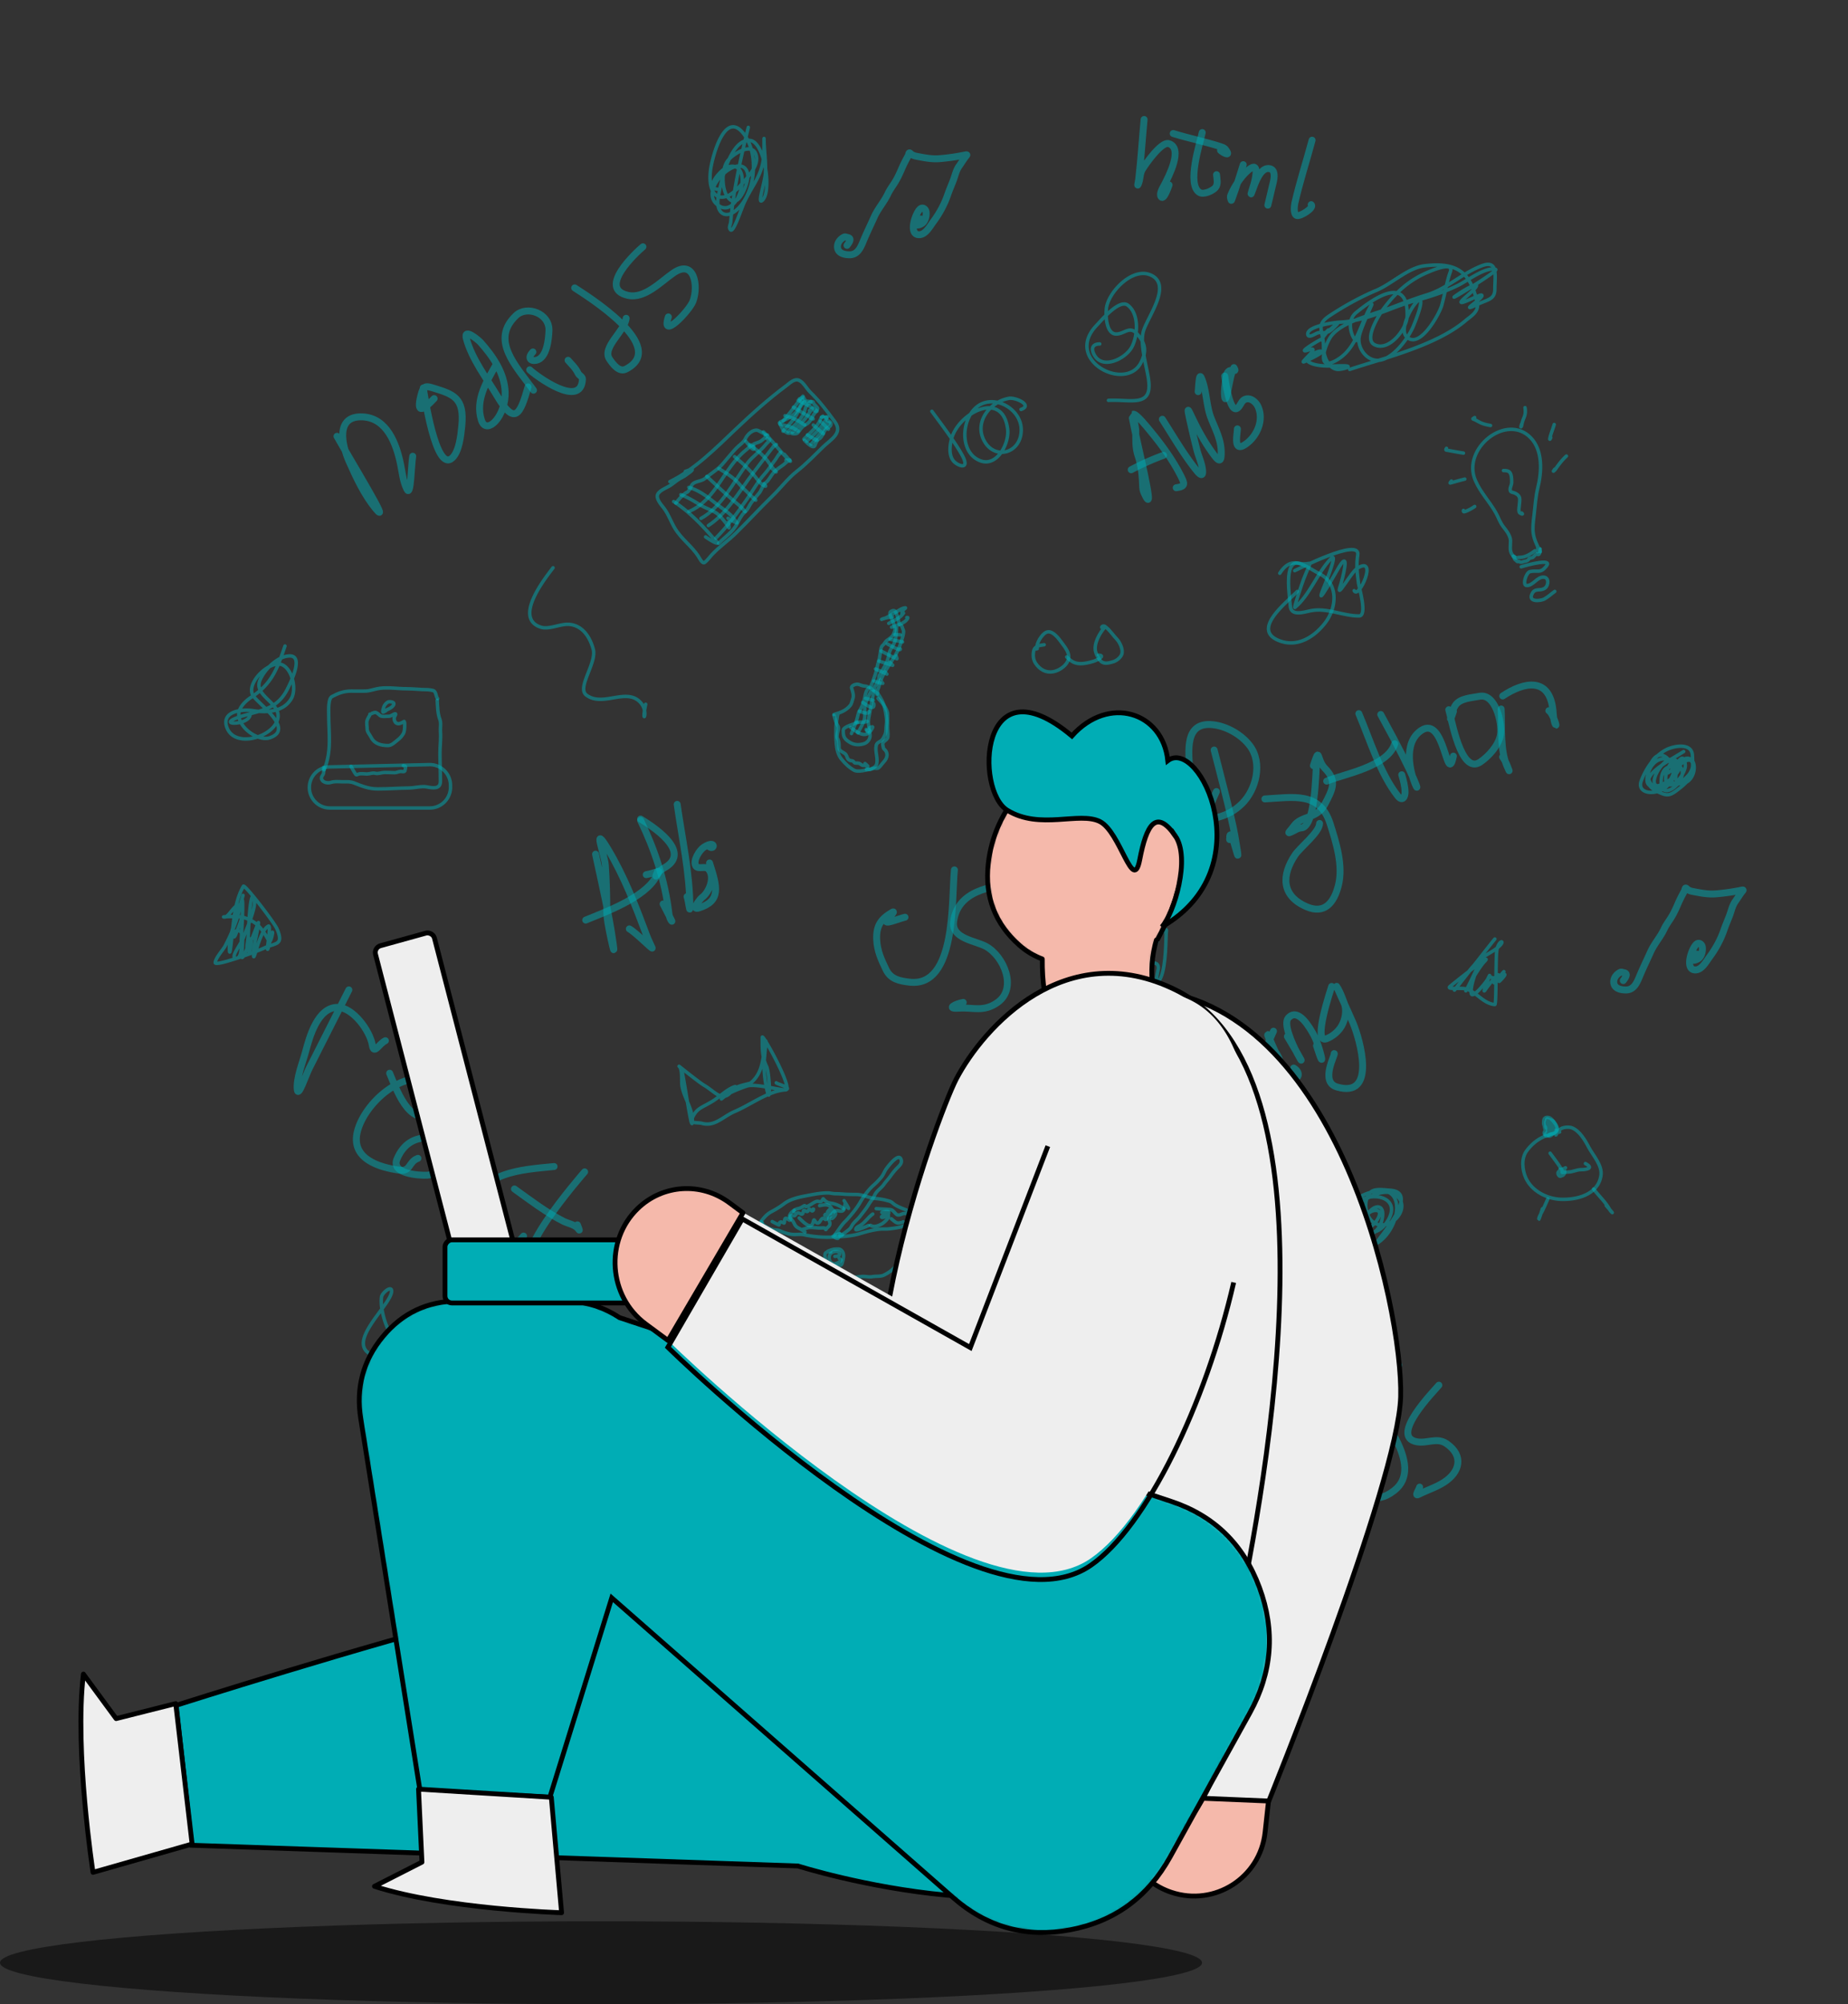 <svg width="535" height="580" viewBox="0 0 535 580" fill="none" xmlns="http://www.w3.org/2000/svg"><rect x="0" y="0" width="535" height="580" fill="#333333" stroke="none"/><ellipse cx="174" cy="568" rx="174" ry="12" fill="#000" fill-opacity=".5"/><ellipse cx="288" cy="257" rx="246.5" ry="256.5"/><path d="M184.862 414.09c-1.258.194-2.738.296-3.038 1.855-.232 1.208-.144 2.451.552 3.499 1.189 1.79 2.955 2.835 5.083 2.466 1.902-.33 4.515-2.123 4.515-4.351 0-1.256-.87-2.52-1.589-3.46-.771-1.007-1.437-2.067-2.408-2.891-1.309-1.111-2.366-1.22-3.544.09-.644.717-1.253 1.695-1.535 2.634-.139.463-.037.834-.037 1.298 0 .618-.11-.294 0-.6" stroke="#00ADB5" stroke-opacity=".5" stroke-linejoin="round" stroke-linecap="round"/><path d="M191.381 417.63c1.071.989 1.978 1.883 3.871 1.931 1.325.034 2.65-.31 3.892-.681.889-.265 3.74-1.67 1.43-1.783" stroke="#00ADB5" stroke-opacity=".5" stroke-linejoin="round" stroke-linecap="round"/><path d="M202.42 409.003c-1.413 1.623-3.362 4.804-2.63 7.242.257.857.631 1.434 1.115 2.166.974 1.474 2.484 1.015 3.853.63.992-.279 2.172-1.158 2.552-2.158.524-1.38-.569-3.538-1.482-4.488-1.02-1.061-1.828-2.352-2.964-3.281-.302-.247-.531-.515-.926-.424-.443.103-.625.544-.037.544m100.387-222.652c-1.258.194-2.738.296-3.038 1.855-.232 1.208-.144 2.451.552 3.499 1.189 1.79 2.955 2.835 5.083 2.466 1.902-.33 4.515-2.123 4.515-4.351 0-1.256-.869-2.52-1.589-3.46-.771-1.008-1.437-2.067-2.407-2.891-1.31-1.111-2.367-1.22-3.544.09-.644.717-1.254 1.695-1.535 2.634-.139.463-.038.834-.038 1.298 0 .618-.11-.294 0-.6" stroke="#00ADB5" stroke-opacity=".5" stroke-linejoin="round" stroke-linecap="round"/><path d="M308.807 190.122c1.071.989 1.978 1.883 3.871 1.931 1.325.034 2.65-.31 3.892-.681.889-.265 3.74-1.67 1.43-1.783" stroke="#00ADB5" stroke-opacity=".5" stroke-linejoin="round" stroke-linecap="round"/><path d="M319.846 181.495c-1.413 1.623-3.362 4.803-2.63 7.242.257.857.631 1.434 1.115 2.166.974 1.474 2.484 1.015 3.853.63.992-.279 2.172-1.158 2.552-2.158.524-1.38-.569-3.538-1.482-4.489-1.02-1.06-1.827-2.351-2.963-3.28-.303-.247-.532-.515-.927-.424-.443.103-.625.544-.037.544m-125.394-42.33c7.253-3.596 13.116-9.541 19.012-15.147 4.634-4.405 9.493-8.759 14.607-12.561 1.009-.751 2.435-2.26 3.799-1.617 1.351.638 2.131 2.374 3.199 3.402 2.631 2.532 4.996 5.626 7.159 8.601 2.382 3.275-1.189 5.088-3.397 7.232-2.507 2.436-4.902 4.948-7.64 7.097-2.604 2.043-4.695 4.859-7.079 7.172-3.632 3.525-7.029 7.278-10.65 10.806-2.156 2.1-4.63 3.815-6.706 5.99-.727.762-1.4 1.77-2.239 2.404-.674.51-1.607-1.45-1.846-1.819-1.904-2.93-4.854-4.935-6.718-7.999-1.172-1.927-1.961-4.305-3.364-6.065-.67-.84-2.344-2.731-1.611-3.958.749-1.253 2.876-1.853 4.037-2.75.904-.7 2.003-1.563 3.033-2.05.748-.353 1.482-.98 2.151-1.462 1.761-1.27-.105-.727-1.296-.255" stroke="#00ADB5" stroke-opacity=".5" stroke-linejoin="round" stroke-linecap="round"/><path d="M195.041 145.148c4.416 2.844 8.376 6.96 11.823 11.019.088.103.927.711.799.936-.247.435-3.113-1.528-3.387-1.724m-4.857-14.343c3.579 1.066 5.713 3.096 8.603 5.267 1.287.967 2.599 1.84 3.754 2.978.543.534.929 1.237 1.431 1.813.687.789-2.119-.917-2.45-1.113m-6.137-12.133c2.505 2.353 5.023 4.673 7.607 6.93.981.858 2.096 1.645 2.943 2.656 1.505 1.793-.466-.534-1.135-1.191m-5.905-10.637c1.858 1.175 3.799 2.315 5.372 3.899.646.651 1.181 1.417 1.871 2.019.85.742 1.595 1.608 2.45 2.329 1.219 1.027 1.402 1.327-.045.038m-5.123-11.737c2.05 1.669 3.947 3.365 5.661 5.401.76.902 1.371 1.943 2.335 2.635.883.634 1.501.817.468-.213m-4.108-11.34c1.805 1.411 3.584 2.699 5.026 4.517.66.832 1.181 1.788 1.918 2.555 1.497 1.559.468.773-.615-.285m-2.311-10.437c2.534 2.522 4.656 5.476 7.195 7.968 1.709 1.677-.74-1.011-1.141-1.489m-1.149-9.381c2.133-.906 4.346-1.986 5.492-4.201.316-.61.723-1.142.853-1.83.178-.945.144-.539-.53.072m-2.381 9.006c1.691-1.632 3.581-3.416 4.821-5.488.618-1.034 1.795-2.296.149-.801m.452 9.712a106 106 0 0 0 4.33-5.184c.458-.589 1.854-1.353.174-.886m-5.73 5.189c1.612-1.438 3.436-3.112 4.714-4.927.341-.485.603-1.024.916-1.528.522-.843.556-.558-.238-.471" stroke="#00ADB5" stroke-opacity=".5" stroke-linejoin="round" stroke-linecap="round"/><path d="M199.395 148.053c8.035-3.396 10.017-12.613 16.565-17.825.796-.634 1.443-1.339 2.372-1.778.621-.294 1.388-.434 1.954-.809.344-.23 3.208-2.506 1.218-1.565" stroke="#00ADB5" stroke-opacity=".5" stroke-linejoin="round" stroke-linecap="round"/><path d="M195.654 145.588c.902-1.141 1.702-2.117 2.846-2.942.188-.136.477-.158.632-.339.305-.358.768-.882.886-1.343.464-1.819 2.731-1.483 3.935-2.395 1.145-.867 2.247-1.746 3.415-2.603 1.286-.944 1.881-1.772 2.914-2.982.949-1.112 1.87-2.236 2.874-3.288.822-.861 2.113-1.644 2.636-2.746.59-1.243 2.098-2.666 3.456-2.436.467.08 3.893 2.146 1.654.825m-17.977 24.694c6.037-3.313 9.388-10.538 13.466-15.996 1.502-2.01 3.649-3.345 5.221-5.321.673-.845 2.158-1.742.431-1.727M205.08 152.08c5.471-3.5 8.974-10.011 12.955-15.17 1.81-2.348 3.558-4.744 5.391-7.072.836-1.062 2.293-1.725.423-.638m-16.613 26.532c3.413-3.464 6.17-7.202 8.963-11.209 1.698-2.436 3.167-5.175 5.161-7.368 1.144-1.259 2.025-2.733 3.064-4.067.419-.538.707-1.164 1.138-1.697.968-1.201.293-.115-.382.537m-17.142 25.322c1.699-1.732 4.188-3.398 5.322-5.645.411-.815 1.429-2.784 2.144-3.283.943-.66 1.393-2.063 2.08-2.945.716-.919 1.416-1.816 2.193-2.69.728-.82.961-2.259 1.862-2.964 1.004-.786 1.493-2.003 2.294-2.941.693-.812 2.012-1.653 2.872-2.274.477-.343.81-.812 1.35-1.067 1.096-.518.385-.253-.618-.292m-1.741-10.415c1.406.385 3.139.65 4.419 1.447.827.514 1.547 1.03.041.094m-3-3.982c2.005.545 3.421 1.156 5.056 2.265 1.069.725.898.524-.216-.174m-2.408-4.554c1.721 1.007 3.391 2.152 5.171 3.029 1.047.516.498.48-.31.074m-3.476-5.071c1.81.857 3.479 1.711 5.145 2.79.76.492.071.524-.506.126" stroke="#00ADB5" stroke-opacity=".5" stroke-linejoin="round" stroke-linecap="round"/><path d="M226.684 121.876c1.368-1.692 2.74-3.295 3.985-5.029.354-.493 2.508-3.236 1.577-1.832m-4.125 9.831c1.78-1.637 4.344-3.819 4.918-6.265.169-.719.536-1.439 1.073-1.934.545-.502 1.115-.728.301.118m-7.719 8.026c1.897-2.127 3.519-3.556 4.591-6.175.278-.681.598-1.244 1.055-1.78.484-.567 1.179-1.098.244-.083m1.16 9.085c.874.576 1.75 1.11 2.658 1.59.375.198-.089-.185-.249-.248m-.706-4.19c.059.052 3.493 3.114 2.884 2.432m-.844-3.542c.757.758 3.078 2.977 2.261 2.288" stroke="#00ADB5" stroke-opacity=".5" stroke-linejoin="round" stroke-linecap="round"/><path d="M232.729 127.047c1.255-1.216 4.009-3.627 4.684-5.497.266-.737 1.484-1.684.338-.671" stroke="#00ADB5" stroke-opacity=".5" stroke-linejoin="round" stroke-linecap="round"/><path d="M232.887 127.41c.119.099 2.521 2.791 3.033 1.486.262-.666.602-1.534 1.243-1.901 1.125-.644 1.333-2.673 2.485-3.217 1.306-.618 1.184-1.653-.032-2.02-.479-.145-.101-1.125-.598-1.048-.454.071-.695-.104-1.203-.007m-12.177 1.668c.824 1.637.979 2.231 2.309 2.914.358.185.827-.071 1.099.073.538.284 1.603.29 2.005-.226.809-1.039 1.106-1.709 2.345-2.341.782-.398 1.41-1.339 1.772-2.118.397-.857 1.113-1.502 1.533-2.362.178-.366-1.264-1.31-1.277-1.943-.004-.18-1.716-.185-2.001-.336-.345-.182-.504-.439-.669-.818-.242-.555-.671.134-1.322.186m-34.318 27.747c1.945.769 3.642 1.761 5.394 2.859 1.52.954 3.239 1.461 4.75 2.385 1.076.658 2.192 2.16 2.986 3.146.265.329.462.636.65 1.007.43.85-.018-1.205-.063-1.43m5.07-23.413c.54.59 2.724 3.844 2.293 1.398m2.204 224.473c.231 1.239.82 2.044 1.276 3.172.311.767.891 1.362 1.215 2.115a16.4 16.4 0 0 0 1.359 2.493c.418.62.692 1.208 1.218 1.757.931.968 1.636 2.123 2.571 3.078 1.36 1.388 3.663 3.199 5.644 3.085.637-.037 1.341.168 1.965.07.536-.084 1.186-.112 1.723-.016.882.158 1.838-.001 2.682.189.455.103.95-.047 1.411.042.598.115 1.298.144 1.907.144 1.994 0 3.982-.013 5.97-.275 1.077-.143 2.145.229 3.211.032 1.001-.186 2.334.006 3.275-.423a10.8 10.8 0 0 0 3.202-2.285c.448-.466.788-1.023 1.092-1.6.399-.757.62-1.574 1.021-2.329 1.397-2.635 2.194-5.568 3.325-8.314.266-.648.705-1.172 1.024-1.77.081-.151.117-.345.249-.49.493-.543-.452-.601-.886-.806" stroke="#00ADB5" stroke-opacity=".5" stroke-linejoin="round" stroke-linecap="round"/><path d="M220.176 353.688c.99-1.347 1.829-2.337 3.267-3.098 1.203-.638 2.452-1.395 3.54-2.228 1.671-1.278 3.971-1.848 6.006-2.233 2.215-.419 4.395-.909 6.65-.909.697 0 1.387.218 2.085.23a35 35 0 0 1 2.503.116c1.276.113 2.586.086 3.863.115 1.783.04 3.489 1 5.272 1.149 1.06.088 2.297.253 3.328.553.386.113.826.189 1.187.371.448.227.763.611 1.175.877 1.33.861 2.816 1.266 4.253 1.92.441.201 1.198.544 1.686.544.671 0 .636 1.29.636 0m-.111.807c-.821 1.145-1.406 1.581-2.571 2.249a9.5 9.5 0 0 1-2.952 1.092c-.957.182-2.002.325-2.971.406-.807.067-1.631-.03-2.455.067-1.864.221-3.744.721-5.542 1.268-2.566.78-5.045.861-7.695 1.011a32.3 32.3 0 0 1-8.63-.679c-.956-.206-1.967-.021-2.94-.06-1.072-.044-2.123-.351-3.131-.714-.425-.153-.816-.387-1.261-.493-.522-.123-1.051-.075-1.569-.205-.721-.181-1.563-.508-2.171-.947-.265-.191-.663-.348-.871-.637a.86.86 0 0 1-.138-.371c0-.238-.188-.178.111.029m20.982 9.677c.673-.078 1.564-.065 1.285-.966-.089-.29-.315-.321-.553-.404-.713-.247-1.987.232-2.255 1.005-.48 1.388.429 2.888 1.858 2.407.388-.131 1.078-.417 1.325-.784.297-.441-.148-.311-.443-.74" stroke="#00ADB5" stroke-opacity=".5" stroke-linejoin="round" stroke-linecap="round"/><path d="M239.663 362.097c1.074-.448 1.624-.633 2.71-.633.438 0 .657-.032 1.042.23.638.434.857 1.258.791 1.984a9.4 9.4 0 0 1-.458 2.035c-.154.433-.536.508-.926.589-.357.074-1.134-.133-1.415.029-.298.172-1.209.23-1.439-.09-.212-.294-.44-.421-.594-.777-.147-.341-.214-.666-.332-1.005-.163-.465-.455-1.736.151-2.016.355-.164.507-.263.913-.263.116 0 .214.09.332.09.17 0-.328-.115-.498-.115m1.661-4.666c.781-1.05 1.493-2.134 2.3-3.155.434-.549.973-1.021 1.44-1.546 1.338-1.503 2.701-3.149 3.721-4.906 1.005-1.73 2.377-3.615 3.866-4.915.787-.686 1.49-1.445 2.175-2.237.664-.768.97-1.841 1.599-2.653.487-.628 3.677-4.903 4.232-2.304.218 1.022-.74 1.736-1.341 2.362-.682.71-1.368 1.612-1.95 2.419-.561.778-1.242 1.462-1.787 2.247-.741 1.067-2.089 1.831-2.629 3.04-.446.997-1.186 1.799-1.741 2.723-.77 1.281-1.671 2.351-2.578 3.523-.718.929-1.843 1.693-2.352 2.752-.426.885-1.179 1.258-1.867 1.831-.3.249-.664.388-.929.733-.088.115-.246.247-.329.118-.047-.073-.227.092-.194.173.118.287-.169-.689-.197-.781" stroke="#00ADB5" stroke-opacity=".5" stroke-linejoin="round" stroke-linecap="round"/><path d="M241.158 357.777c.212.112 1.55 1.169 1.55.317 0-.258.318-.688.431-.95.084-.199-.68-.009-.794.144-.149.198-.437.36.031.374.359.011.64-.15.913-.371.079-.064 1.135.11.194.083-.5-.015-.987 0-1.467 0-.415 0 .426-.115.548-.115.096 0-.702.494-.84.333-.034-.04-.092-.148.043-.218m-18.214-3.859c.062.034 2.041 1.112 2.049.979.009-.161-.102-.301-.025-.461.335-.696.768-.362 1.344-.093.449.211-.233-2.12 1.123-1.136.7.509.887.428.772-.425-.088-.646.127-.648.661-.58.363.047.623.129.83-.23.252-.436.535-.684 1.049-.496.426.156.805.595 1.098.035.129-.246.02-.983.427-.841.256.088.592.435.883.326.221-.083.39-.794.64-.682.26.118.526.632.855.509.159-.059.453-.599.141-.534m-4.041 2.592c.686.581 3.256 3.684 4.011 1.366.135-.415.156-1.237.535-.557.312.561.782.95 1.292.42.338-.352.488-.949.972-1.133.443-.169.769.698 1.138.192.297-.409.153-1.112-.283-1.357-.144-.081-.184.197-.246.262m-1.495-2.765c1.069-.191 2.416-.58 3.229.417.377.461.341 1.051.092 1.574-.182.382-.671.573-.984.198-.256-.307.272-.814.461-1.001.648-.643 1.609.386 1.812 1.084.169.584-1.363 1.936-1.178 1.357m14.56-1.67c.317-.114 2.36-.798 1.968.333-.201.58-.971.891-1.476 1.082-.239.089-.856.074-.455-.289.347-.313.836-.46 1.291-.422 1.777.15-.707 2.274-1.218 2.566-.991.57-2.339 1.168-3.377.474" stroke="#00ADB5" stroke-opacity=".5" stroke-linejoin="round" stroke-linecap="round"/><path d="M244.369 347.466c.421.714.928 1.43 1.288 2.18.124.258-.412-.403-.538-.66-.033-.068-.264-.824-.286-.819-.269.063-.333 1.347-.406 1.584-.345 1.122-1.197.692-2.033.608-1.012-.101-1.464.937-2.024 1.6-.447.531-.623.694-.319 1.325.245.511.347 1.007 0 1.469-.272.361-.611.589-.938.887-.3.272.13.227.073.063-.153-.447-1.101-.354-1.411-.332-1.152.079-2.326-.222-3.457-.147-.601.039-1.167.388-1.763.479-.605.094.195.64.422.797.39.271-.764-.575-1.187-.784-.711-.35-1.367-.621-1.735-1.395-.369-.776-.693-1.305-1.316-1.875-.215-.197-.241-.495-.136-.762.243-.617.782-1.119 1.317-1.453" stroke="#00ADB5" stroke-opacity=".5" stroke-linejoin="round" stroke-linecap="round"/><path d="M244.258 349.771c-1.388-1.008-2.533-1.442-4.164-1.671-.574-.08-1.186-.494-1.56-.95-.332-.406-.143-.298-.535.252-.534.753-.931.077-1.614.276-1.047.303-1.946 1.316-3.008 1.504-.291.051-.221-.455-.585-.237-.612.367-1.08.715-1.796.832-.433.071-1.253.367-1.187.915m23.86-.921c1.34.134 2.696.116 4.029.265.47.053.71.25 1.04.57.298.288.763.967 1.19 1.005.617.053.935-.213 1.51-.4.347-.113 1.452 0 1.089 0m-9.854.115c-1.439.987-2.208 2.484-3.749 3.382-.305.178-1.239.523-1.169 1.108.051.423 3.17-.902 3.645-1.149m6.643-1.959c.783.606 1.457 1.473 2.436 1.165.265-.083.819-.116.996-.301m190.037-25.975c-4.043.807-6.982 2.022-9.545 5.45-1.623 2.172-1.267 5.591-.203 7.894 1.753 3.795 6.063 5.938 9.951 6.124 4.53.216 10.827-1.169 11.756-6.79.498-3.013-2.269-5.862-3.565-8.333-1.053-2.011-2.64-4.721-4.859-5.571-.905-.347-3.007-.227-3.666.711-.295.419-.673.862-.888 1.332-.173.382.013-.97-.029-1.362" stroke="#00ADB5" stroke-opacity=".5" stroke-linejoin="round" stroke-linecap="round"/><path d="M453.214 337.951c-1.091.584-2.861.971-1.906 2.248.218.292.528.276.793 0 .226-.235 1.367-1.471.524-1.763-1.718-.596-1.09 2.971.138 1.392.66-.847-.264-1.682-1.091-1.165-.986.615-.206 1.69.567.757.583-.704.118-1.243-.516-.583-.568.591.009 1.533.567.734.573-.819-.08-1.513-.771-.795-.8.832.066.745.633.197.572-.552-.442-.471-.771-.038-.764 1.006.433.863.625 0 .284-1.267-.973 1.644-.363-.575" stroke="#00ADB5" stroke-opacity=".5" stroke-linejoin="round" stroke-linecap="round"/><path d="M448.762 333.728c1.163 1.597 2.355 3.111 3.332 4.708.27.442.054.886.203.878.551-.032 1.116-.137 1.703-.137 1.343 0 2.4-.681 3.695-.681 1.568 0 3.871-.423 1.28-1.771m-11.523-9.264c-.244-1.289-1.44-4.411.786-4.08.798.119 1.334.978 1.804 1.521 1.222 1.413 1.091 3.119-.887 3.24-.519.032-1.249 1.101-1.834.341-.662-.862.014-.804.131-1.84.077-.677-.348-.621-.531-1.287-.14-.51.151-1.069.269-1.438" stroke="#00ADB5" stroke-opacity=".5" stroke-linejoin="round" stroke-linecap="round"/><path d="M448.238 325.962c-.012.325-.494 3.258.531 2.778.343-.161.64-.394.779-.765.134-.358-.009-.573-.161-.923-.39-.903-1.523-2.307-1.178-.273.218 1.284 1.595.984 1.702-.242.082-.936-1.052-2.19-1.775-1.12-.511.757.399 2.425.931 1.256.271-.593-.375-2.101-1.062-1.362-.703.758.354 2.358 1.048 1.711.686-.64.22-2.592-.524-1.847-.68.681.34 2.037.858.999.578-1.158-.695-2.031-1.091-.818-.353 1.084.749 2.248 1.004.773.194-1.124-1.789-1.721-1.789-.379 0 1.237 1.062 1.11 1.062-.015 0-1.173-1.135-.909-.662.076.473.984 1.107-.763.574-1.317-.621-.647-1.444.353-.712.976.498.425 1.181-1.338.341-1.665-.724-.283-.323 1.257-.072.908.389-.54-.208-.902.203-.795.363.095 1.243.296 1.492.629.195.261.989 1.718.989 2.096 0 1.158-1.701 1.781-2.677 1.491-.7-.208-.908.307-.662.137.596-.414.72-1.492.72-1.083m0 19.755c-.674 1.489-1.272 2.984-2.066 4.39-.178.317-.513.964-.553 1.333-.106.994.854-2.371 1.048-2.861m14.796-5.723c1.659 2.179 3.487 3.733 4.78 6.124.127.235.348.422.524.605.588.612-1.092-1.306-1.637-1.96" stroke="#00ADB5" stroke-opacity=".5" stroke-linejoin="round" stroke-linecap="round"/><path d="M351.495 217.051c1.037 4.072 5.04 19.209 5.998 24.74 2.637 15.228-1.5-5.551-1.511 1.175" stroke="#00ADB5" stroke-opacity=".5" stroke-width="2" stroke-linejoin="round" stroke-linecap="round"/><path d="M344.467 223.634c-.353-6.196-1.689-14.796 6.661-13.91 3.929.416 8.256 2.842 10.705 6.088 3.785 5.016 1.788 12.792-2.301 16.784-2.177 2.124-4.288 3.189-7.137 3.992-4.825 1.361-1.017-5.612-.24-7.524m14.032 2.143c8.297-.462 15.934-2.161 18.902 7.201 1.725 5.441 3.825 12.052 2.387 17.786-1.299 5.181-4.097 8.42-9.214 6.213-7.312-3.154-7.302-9.092-3.322-15.014 1.465-2.18 7.077-6.546 7.081-9.095" stroke="#00ADB5" stroke-opacity=".5" stroke-width="2" stroke-linejoin="round" stroke-linecap="round"/><path d="M381.141 221.104c-.283 2.271-.287 18.34-4.467 18.494-.784.029-1.442.453-2.126.808-2.632 1.363-1.031.136-.049-1.283 2.225-3.214 6.732-2.026 8.989-6.292 2.45-4.632 3.579-6.91.066-10.493-2.462-2.512-1.381-6.784-3.319-.765m13.152-15.051c3.206 7.511 6.137 17.293 11.281 23.832 1.36 1.728 2.123.224 2.102-1.122-.026-1.701-.487-3.416-.961-5.026" stroke="#00ADB5" stroke-opacity=".5" stroke-width="2" stroke-linejoin="round" stroke-linecap="round"/><path d="M384.076 226.055c5.088-2.083 17.581-4.191 19.71-10.802" stroke="#00ADB5" stroke-opacity=".5" stroke-width="2" stroke-linejoin="round" stroke-linecap="round"/><path d="M399.724 206.768c22.052 40.134.568 11.925 11.776 4.585 6.804-4.455 7.372 16.544 9.257 7.461m-1.338-13.427c.8 2.489 3.487 18.92 9.082 15.167 2.501-1.679 5.415-4.879 5.897-8.025.518-3.375-1.509-11.95-6.095-11.027-2.092.422-5.592.524-6.958 2.593-1.32 2-2.153 6.684-.568 1.765m14.267-4.451c6.254-4.178 13.604-5.55 14.556 4.289.119 1.235.141 2.79.685 3.927.631 1.318-.665-3.222-1.893-3.955" stroke="#00ADB5" stroke-opacity=".5" stroke-width="2" stroke-linejoin="round" stroke-linecap="round"/><path d="M434.585 205.176c.283 5.143-.423 12.11 1.886 16.935.079.164.628 1.423.351.733-.547-1.365-.774-2.292-1.805-3.771m-158.711 32.661c-.866 8.359.645 34.095-13.001 32.493-2.845-.333-5.429-.828-6.78-3.617-1.415-2.92-2.586-5.461-2.726-8.778-.174-4.074 1.385-5.997 4.551-7.836 1.111-.644-1.275 1.967-1.487 2.219-1.391 1.663 3.33-.364 5.135-.78" stroke="#00ADB5" stroke-opacity=".5" stroke-width="2" stroke-linejoin="round" stroke-linecap="round"/><path d="M293.824 255.75c-6.902.672-16.643 2.033-17.757 11.017-.604 4.873 6.359 5.465 9.382 7.125 5.192 2.851 9.132 12.151 3.308 16.243-4.051 2.847-7.114 1.334-11.054 1.618-4.003.289-1.216-1.246 1.157-1.667m52.363-255.513c-.553 5.768-.89 11.594-1.574 17.347-.065.554-.589 2.74.03.972.453-1.291.307-2.638 1.034-3.863 1.002-1.687 5.528-8.114 7.654-7.464 4.261 1.303-.04 9.526-1.26 11.882-.42.813-1.567 2.576-.973 3.487.791 1.215 2.255-3.275 2.317-3.412m9.599-15.162c-.504 2.577-4.746 15.295-.659 17.402 1.153.594 3.704-.528 4.497-1.495.826-1.008.394-2.55.305-3.72" stroke="#00ADB5" stroke-opacity=".5" stroke-width="2" stroke-linejoin="round" stroke-linecap="round"/><path d="M339.642 38.638c4.484 1.388 9.095 2.311 13.55 3.743 1.052.337 1.446.49 2.012 1.467.881 1.518-1.458.131-1.862-.329m6.577 4.134c-1.029 3.233-1.996 6.506-3.171 9.687-.233.633-.269.864-.394.381-.122-.465-.24-.74-.041-1.231 1.055-2.612 3.519-6.366 5.842-7.825 2.509-1.575 1.14 3.717.803 4.788-.378 1.203-1.398 4.5-.238 1.31.689-1.9 2.273-6.618 4.943-5.932 1.617.416 1.243 2.691.958 3.894l-1.58 6.646.209-.88m12.601-17.916c-1.611 6.028-3.587 12.038-4.975 18.13-.163.714-.518 3.358.575 3.673 1.039.3 5.141-2.265 4.139-3.154M100.998 286.46c-3.809 7.529-7.606 15.065-11.425 22.588-1.089 2.145-3.237 8.705-3.503 6.296-.361-3.267 1.557-7.84 2.371-10.901 1.15-4.321 3.488-12.953 9.317-12.921 4.4.025 9.347 6.738 10.029 10.926.482 2.958 1.883-.382 3.784-1.274m1.234 9.407c2.56 6.194 6.333 16.665 14.103 10.904 3.571-2.647 1.796-7.177-1.728-8.616-8.638-3.525-19.522 6.32-21.676 14.413s6.348 10.573 12.197 11.372c3.236.442 2.51-2.436 5.295-3.438" stroke="#00ADB5" stroke-opacity=".5" stroke-width="2" stroke-linejoin="round" stroke-linecap="round"/><path d="M134.317 331.997c-6.71-2.915-15.599-5.514-19.381 3.408-1.822 4.3 6.335 4.804 8.754 4.686 4.621-.226 14.91-11.356 11.443-8.169-3.042 2.797-6.12 6.098-7.371 10.228-.808 2.668.12 8.561 3.092 4.491m29.556-9.062c-9.739.972-21.281 1.481-24.736 12.866-1.698 5.596 2.287 9.488 7.088 11.13 3.356 1.148 6.776-1.343 8.812-3.872m17.681-18.58c-.534.676-24.523 27.881-13.088 28.091 3.166.058 6.415-1.858 8.596-4.013" stroke="#00ADB5" stroke-opacity=".5" stroke-width="2" stroke-linejoin="round" stroke-linecap="round"/><path d="M148.936 344.073c4.606 3.305 9.147 6.805 14.199 9.359 1.312.664 3.499.98 4.402 2.356.508.773-.29-1.063-.379-1.33m-69.6-228.203c3.866 6.878 16.141 26.944 11.158 20.895-3.186-3.867-5.605-8.999-7.625-13.573-2.12-4.801-4.11-13.366 3.967-12.932 6.932.374 9.699 7.739 10.918 13.776.538 2.663.675 4.732 1.823 7.154 1.174 2.477 1.239-7.066 1.686-9.542m3.047-19.766c.215 1.04 3.557 24.825 8.406 20.251 2.042-1.926 2.491-6.674 2.753-9.275.819-8.129-2.481-9.133-7.966-10.853-2.616-.821-3.153-.784-3.871 2.019-1.476 5.755.85 4.138 3.83.938m17.935-9.79c-2.695 4.725-6.131 10.283-4.235 16.07.786 2.401 2.615 1.766 3.896.415 2.021-2.133 3.075-5.638 2.963-8.567-.216-5.614-3.596-10.418-7.142-14.407-.492-.554-4.971-4.395-4.094-1.097 1.575 5.925 5.96 11.624 9.016 16.774 5.036 8.487 6.58 5.191 8.843-2.776m.478-4.943c1.673 1.623 14.868 11.43 15.278 2.731.037-.789-.93-1.036-1.249-1.708-.821-1.733-2.182-2.877-2.922-3.786" stroke="#00ADB5" stroke-opacity=".5" stroke-width="2" stroke-linejoin="round" stroke-linecap="round"/><path d="M154.445 112.921c-5.225-7.139-12.523-14.561-5.042-21.619 3.153-2.974 9.693-.622 9.522 4.346-.079 2.315-.549 8.037-3.743 8.641-1.689.319-2.467-.831-.905-2.439m12.095-18.537c3.378 2.236 27.449 17.037 14.841 23.506-1.965 1.009-3.694-1.341-4.739-2.853-2.354-3.408 4.505-8.243 4.792-11.853m4.863-20.699c-1.966 1.671-13.244 12.048-4.375 14.054 4.898 1.108 9.528-3.97 13.251-6.505 5.997-4.084 7.263 3.774 5.615 8.21-1.009 2.716-9.434 11.605-7.129 4.538m59.2 365.939c-7.503 3.928-17.334 11.092-9.223 20.597 3.891 4.56 11.073 2.692 16.197 2.165 1.439-.148 5.411 1.293 4.33.293-2.339-2.163-4.022-2.024-4.724-5.676m15.69-20.013c0 5.755-.051 9.875 5.624 12.113 2.451.967 3.99 1.854 4.64 4.711.735 3.229-1.43 7.907-3.993 9.713-3.168 2.233-7.149 3.012-10.713 1.492-3.053-1.302.321-2.841 1.912-4.33m27.331-30.018c-.995 4.013-5.482 14.746-1.49 18.9 1.611 1.677 4.733.746 6.721 1.229 1.977.481 3.674 2.056 4.892 3.687 1.93 2.581.093 6.493-2.137 8.309-3.459 2.817-8.401 1.58-12.428 1.58-2.199 0-.697-.162.393-1.58m-4.676-82.07c3.899-1.548 11.132-4.012 14.903-6.788 3.981-2.93-.187-3.772-2.306-3.072-3.589 1.186-5.757 5.098-6.973 8.544-3.203 9.071 6.985 19.325 15.55 18.286 7.915-.961 9.018-4.993 10.207-11.177" stroke="#00ADB5" stroke-opacity=".5" stroke-width="2" stroke-linejoin="round" stroke-linecap="round"/><path d="M327.479 394.012c-.886 1.503-9.31 19.549-11.641 11.06" stroke="#00ADB5" stroke-opacity=".5" stroke-width="2" stroke-linejoin="round" stroke-linecap="round"/><path d="M311.789 394.539c3.554 4.943 12.14 22.617 20.752 22.119 1.249-.072-.408-5.075-.506-5.793m3.037-16.326c1.963 11.967 5.895 48.135 3.655 36.221-1.155-6.143-11.704-39.386-2.418-38.006 4.027.599 14.307 6.712 11.613 12.318-1.514 3.152-10.902 4.252-6.777 2.106m13.16-4.213c1.251 6.771 2.455 13.537 3.544 20.334.186 1.164-.064.205-.394-.438-2.071-4.04-4.905-11.238-4.809-15.77.092-4.294 5.77-7.222 8.746-4.126m9.11 7.9c-.131 4.956 3.325 22.307 11.529 17.262 1.176-.723 4.076-2.489 4.162-4.096.046-.857-1.453-1.053-2.025-1.053-1.504 0-1.879-1.941-2.53-3.16" stroke="#00ADB5" stroke-opacity=".5" stroke-width="2" stroke-linejoin="round" stroke-linecap="round"/><path d="M367.971 412.445c4.434-4.772 9.42-11.346 13.357-2.838 1.153 2.491.751 5.492-.197 7.987-1.531 4.031-7.016 5.621-5.567-.409m19.739-14.22c3.47 5.768 17.499 21.316 8.296 28.41-2.945 2.269-4.867 2.259-8.183 2.135-4.681-.174-2.208-1.408-.619-5.266m21.764-27.385c-1.047 1.319-14.581 14.933-6.355 16.384 3.033.535 5.82-1.376 8.605.556 5.025 3.486 3.835 8.211-.787 11.176-2.31 1.483-4.888 2.26-7.311 3.482-1.37.691.09-1.31.281-2.106" stroke="#00ADB5" stroke-opacity=".5" stroke-width="2" stroke-linejoin="round" stroke-linecap="round"/><path d="M404.92 395.066c-1.175.898-13.829 8.205-12.035 12.639 2.264 5.594 3.012-1.292 3.431-3.686" stroke="#00ADB5" stroke-opacity=".5" stroke-width="2" stroke-linejoin="round" stroke-linecap="round"/><path d="M93.832 222.793c2.254-5.53 1.331-10.35 1.331-16.081 0-1.115-.194-4.511.932-5.119 1.776-.959 3.435-1.599 5.531-1.599 1.393 0 2.793.042 4.185 0 1.393-.041 2.742-.631 4.119-.806 2.562-.327 5.226.128 7.756.128 2.009 0 4.087.271 6.019.271.344 0 1.742.17 1.967.377.69.633.493 1.648 1.036 2.202" stroke="#00ADB5" stroke-opacity=".5" stroke-linejoin="round" stroke-linecap="round"/><path d="M126.575 202.656c.088 1.632.121 3.922.766 5.517.418 1.033.085 2.409.169 3.509.163 2.113-.14 4.173-.14 6.223 0 2.749.133 5.464.133 8.199 0 2.347-2.204 1.954-3.947 1.624-1.506-.285-3.527.287-5.097.307-3.028.039-6.07.276-9.102.276-2.533 0-4.414-.766-6.746-1.686-1.246-.492-1.999-.383-3.337-.383-1.267 0-2.308-.206-3.579.207-.743.241-2.074.033-2.496-.759-.507-.949.5-1.361.5-2.138 0-.652-.078-2.518.133-.759" stroke="#00ADB5" stroke-opacity=".5" stroke-linejoin="round" stroke-linecap="round"/><path d="M110.005 207.07c.53.413 1.646.206 2.585.206.494 0 1.015-.4 1.458-.605.897-.415.362.365.147.812-.237.495.034 1.415.464 1.725.71.511 1.412.069 2.107-.292.288-.15.209-.219.298-.015.121.277.099.679.099.981 0 .687-.043 1.83-.397 2.429-.467.788-.937 1.298-1.687 1.877-.74.572-1.719 1.571-2.703 1.571-1.923 0-3.964-.436-4.927-2.383-.408-.825-1.156-1.501-1.156-2.444 0-.788-.25-1.731 0-2.483.303-.912 1.061-1.778.795-1.778.136.04 1.326-.705 1.856-.429 0 0 .531.276 1.061.828Z" stroke="#00ADB5" stroke-opacity=".5" stroke-linejoin="round"/><path d="M111.132 205.759c.745-.287 2.449-.889 2.85-1.827.31-.726-.715-.862-1.26-.862-.661 0-1.444.95-1.62 1.551-.098.335-.191.677-.287 1.016-.047.163.016.281.048.433.024.115 1.036-.438.998-.596" stroke="#00ADB5" stroke-opacity=".5" stroke-linejoin="round" stroke-linecap="round"/><path d="M124.282 221.279a6 6 0 0 1 6.137 5.998v.551a6 6 0 0 1-6 6H95.536a5.945 5.945 0 0 1-.136-11.889z" stroke="#00ADB5" stroke-opacity=".5"/><path d="M101.605 221.777c.44.71.82 1.563 1.326 2.22.254.33.213.263.706.073.822-.317 1.753-.089 2.611-.089.754 0 1.629-.41 2.361-.205.848.238 1.848-.215 2.683-.236 1.005-.025 1.964.073 2.964.073.603 0 1.191-.367 1.749-.367.324 0 1.247.267 1.271-.351.012-.301.141-.593.141-.898 0-.411-.236-.233-.635-.44" stroke="#00ADB5" stroke-opacity=".5" stroke-linejoin="round" stroke-linecap="round"/><path d="M245.212 71.006c.544-.72 1.587-2.052.126-2.288-.331-.053-.64-.255-.964-.102-.999.47-1.927 1.508-1.927 2.741 0 1.97 2.076 2.397 3.584 2.371 2.545-.043 3.319-2.622 4.218-4.712.908-2.111 1.917-4.188 2.859-6.284 1.066-2.371 2.814-4.26 3.92-6.61.474-1.008 1.093-1.895 1.704-2.815.947-1.427 1.622-2.867 2.299-4.45.556-1.297 1.172-2.483 1.853-3.712.276-.497.172-1.258.699-.727.399.404 1.035.669 1.573.771 2.352.448 4.515.923 6.937.722a64 64 0 0 0 7.309-1.054c.82-.165.47.034.084.552-.656.878-1.216 1.808-1.844 2.697-.819 1.16-1.107 2.558-1.592 3.884-.533 1.458-1.167 2.85-1.676 4.332-.984 2.863-2.419 5.475-4.195 7.879-1.029 1.393-2.3 3.825-4.227 3.727-2.982-.153-.968-6.26.457-7.454.766-.643 1.605.049 1.699.912.128 1.186-.263 2.81-1.369 3.39-1.167.612-2.062.539-1.164-1.039.544-.954.867.096 1.09-.37m203.277 220.402c.544-.721 1.587-2.053.125-2.289-.33-.053-.639-.255-.963-.102-.999.471-1.928 1.508-1.928 2.742 0 1.97 2.077 2.396 3.585 2.371 2.545-.043 3.319-2.623 4.218-4.713.908-2.111 1.916-4.188 2.858-6.283 1.066-2.372 2.815-4.261 3.92-6.611.475-1.007 1.094-1.895 1.704-2.815.947-1.427 1.623-2.866 2.3-4.449.556-1.298 1.172-2.484 1.853-3.712.275-.497.172-1.259.698-.727.4.403 1.036.668 1.574.771 2.352.448 4.515.922 6.937.721a64 64 0 0 0 7.309-1.053c.819-.165.47.033.084.551-.656.878-1.216 1.808-1.844 2.698-.819 1.16-1.108 2.557-1.592 3.883-.533 1.458-1.167 2.85-1.676 4.332-.984 2.864-2.419 5.476-4.195 7.879-1.029 1.393-2.3 3.826-4.227 3.727-2.982-.152-.968-6.26.456-7.454.767-.643 1.606.049 1.7.912.128 1.186-.263 2.811-1.369 3.391-1.167.611-2.062.538-1.164-1.039.543-.955.867.096 1.089-.371" stroke="#00ADB5" stroke-opacity=".5" stroke-width="2" stroke-linejoin="round" stroke-linecap="round"/><path d="M445.913 159.664c-2.495-4.705-2.348-6.049-1.779-10.784.313-2.608.433-5.156 1.067-7.722 1.134-4.588 1.502-10.767-2.048-14.461-6.986-7.269-19.996 3.069-16.057 12.291 1.499 3.51 4.09 6.109 5.961 9.419.751 1.328 1.171 2.767 2.147 4.008.936 1.19 2.098 2.671 2.098 4.148 0 1.248-.358 2.866.49 3.969 1.172 1.524.755.741 2.49.741 1.193 0 2.952-.987 3.913-1.787.687-.572 1.055 1.081 1.055-.511 0-1.366-.423-.23.442-.23m-5.3 5.284c2.362-.732 8.897-2.368 7.385-.344-1.825 2.441-2.606 1.218-4.845 1.736-1.146.264-2.262 3.942-.994 4.02 1.811.111 3.013-2.425 4.857-2.425 1.68 0 1.559 2.299.552 3.114-1.329 1.076-2.858-.08-3.753 1.596-1.414 2.648 2.449 2.217 3.545 1.595 1.104-.627 2.155-1.606 2.968-2.17" stroke="#00ADB5" stroke-opacity=".5" stroke-linejoin="round" stroke-linecap="round"/><path d="M445.913 158.918c-.03.2-.062 1.551-.58 1.551-.279 0-.407-.177-.662-.029-.3.173-.581.581-.868.82-.253.21-1.003.184-1.147.446-.236.429-.713.664-1.159.715-.579.067-.792.369-1.408.227-.188-.044-.207-.169-.383-.169-.272 0-.39.135-.595-.102-.228-.263-.599-.386-.709-.785-.149-.543-.695-.828.114-.492m-3.257-24.926c.988.005 1.804.072 2.141 1.161.229.742.233 1.47.233 2.24 0 .749-.442 1.351-.442 2.055 0 .931.716.779 1.322 1.063.572.268.987.491 1.297 1.091.307.593.075 1.741.034 2.387-.036.555-.29 1.735.079 2.204.201.255 1.297.649.58.09m-13.579-1.896c-.791.547-1.597 1.005-2.481 1.35-.371.145-.859.403-.776-.201m.387-9.075c-1.402.352-2.794.747-4.183 1.136-.231.065.299-.543.319-.561m3.477-8.098c-1.451-.22-2.898-.492-4.342-.76-.665-.123-.946-.032-.571-.619m12.751-6.605c-1.146-.209-2.14-.412-3.177-.951-.485-.252-.952-.555-1.459-.759-.604-.242-.616-.168.055-.587m14.573-2.872c.167 1.219.112 1.949-.362 3.054a10.5 10.5 0 0 0-.598 1.991c-.044.221-.068.347-.212.514-.053.062.144-.678.178-.792m9.439.115c-.366 1.27-.889 2.487-1.202 3.759-.159.643-.059.682.209.032m4.526 5.341c-1.254 1.129-2.283 2.531-3.257 3.918-.122.174-.263.236-.399.377-.307.32.224-.403.289-.504" stroke="#00ADB5" stroke-opacity=".5" stroke-linejoin="round" stroke-linecap="round"/><path d="M172.414 247.189c1.835 8.602 3.902 17.223 5.116 25.955.678 4.878-.811-2.161-.996-3.156-.401-2.154-.861-4.062-.861-6.265 0-4.433-.114-8.916-.43-13.354-.221-3.107-3.889-12.358.747-4.64 4.727 7.869 8.065 16.57 11.273 25.154.442 1.183 1.055 2.304 1.539 3.439.265.62-4.697-4.426-6.609-5.511" stroke="#00ADB5" stroke-opacity=".5" stroke-width="2" stroke-linejoin="round" stroke-linecap="round"/><path d="M169.561 266.267c5.297-2.2 16.978-6.348 20.373-12.53 1.422-2.59 1.145-1.393-2.852-.613" stroke="#00ADB5" stroke-opacity=".5" stroke-width="2" stroke-linejoin="round" stroke-linecap="round"/><path d="M185.452 237.438c4.088 8.421 7.049 17.386 8.172 26.733.104.866.297 1.816.883 2.426.109.113-1.961-3.918-2.535-4.994" stroke="#00ADB5" stroke-opacity=".5" stroke-width="2" stroke-linejoin="round" stroke-linecap="round"/><path d="M185.452 237.014c3.17 1.976 14.813 9.273 7.221 13.92-.666.408-1.447.784-1.924 1.437-1.009 1.381-1.13 1.786-.407-.095m5.704-19.501c1.35 9.518 3.667 19.977 3.667 29.676 0 2.141-.344-1.824-.815-2.967m6.519-9.751c2.237 6.938 3.388 11.027-3.169 13.048-2.24.691.467-2.695 1.042-3.109 1.961-1.413 3.914-5.961 1.72-8.244-.873-.908-2.962.239-3.577-.847-.905-1.602 1.125-4.636 2.355-5.418 3.537-2.249 3.092.921 1.629-.094m122.397-124.084c1.35 7.394 6.911 28.985 3.676 22.253-.349-.725-.639-1.34-.669-2.163-.108-3.045-.327-6.228-1.337-9.118-.844-2.417-.668-4.923-.668-7.495 0-.515-.841-4.57-.761-4.597.851-.295 4.36 4.141 4.994 4.906 3.208 3.868 6.452 8.313 8.744 12.846 1.181 2.333 1.536 3.169-1.281 3.535" stroke="#00ADB5" stroke-opacity=".5" stroke-width="2" stroke-linejoin="round" stroke-linecap="round"/><path d="M327.48 135.936a76 76 0 0 1 9.357-4.172m-.334-10.431c3.211 5.004 6.269 10.33 10.006 14.951.533.659 1.653 1.857 1.653.309 0-2.111-1.124-4.293-1.634-6.297a255 255 0 0 1-2.265-9.659c-.666-3.12-.197-1.955.928.387 1.865 3.88 3.827 7.414 6.424 10.856 1.749 2.319 1.931 1.028 1.931-1.005 0-3.691-1.732-6.727-3.008-10.045-1.362-3.544-1.271-8.382-2.822-11.609-.603-1.255-.687 2.722-.854 4.114m7.686-4.52c.085.409 1.33 10.532 3.528 9.388.963-.501 1.199-2.034 2.19-2.55 1.607-.835 3.344.645 3.973 2.087 1.666 3.812-.251 8.228-3.267 10.547-4.178 3.213-2.748-2.571-2.748-4.173" stroke="#00ADB5" stroke-opacity=".5" stroke-width="2" stroke-linejoin="round" stroke-linecap="round"/><path d="M356.553 108.12c-.601 1.71-1.694 9.648-2.023 6.568-.203-1.902.157-3.348.352-5.178.464-4.338 3.655-.848 2.34-3.129m-22.955 230.127c-.112-.213-4.933-8.852-4.515-9.1.578-.344 1.658-.009 2.339-.275 2.012-.785 3.632-2.405 5.288-3.745 1.741-1.41 4.127 9.648 4.657 11.977.642 2.818 2.312 6.564-.813 8.19-2.818 1.466-6.524 1.023-9.6.952-5.018-.116-8.485-8.686-9.071-12.951-.426-3.105-4.56-13.073-.122-15.067 1.188-.534 3.206-.169 4.495-.169 1.844 0 3.453-1.143 5.328-1.143 2.984 0 3.886 3.878 1.282-.381m9.152 3.047c.52 1.972 2.193 12.919 6.589 10.116.837-.534 1.446-1.828 1.75-2.751.809-2.465.98-4.525-.834-6.412-1.36-1.415-3.985-4.302-5.96-4.381-4.897-.196-.576 5.512-1.179 4.571m.366-18.665c3.616 5.949 9.072 12.491 11.267 19.342.28.874.29 1.468.814 2.286.79 1.233 1.164 3.023 1.912 1.142 1.083-2.723 3.551-5.14 5.491-7.237 2.394-2.586 2.721-1.82-1.546-1.82m7.322-15.617c-.454 1.067-7.351 15.268-.691 12.041 1.325-.642 2.676-1.641 2.501-3.28-.168-1.58-1.437-2.822-2.094-4.19-.372-.774-1.857-4.499-1.343-3.429 1.529 3.182 3.583 8.849 5.858 11.216 2.65 2.758 4.238-.14 1.627-1.693m-1.831-9.142c10.19 16.818-2.704-2.052.265-5.354 2.872-3.195 6.267 2.941 7.342 4.889 1.873 3.393 3.717 12.196.813 3.132m4.394-17.141c-.173.635-5.639 16.639-1.546 15.152 1.739-.632 3.486-2.063 4.413-3.704 1.071-1.894 1.57-4.491.793-6.581-.529-1.425-1.101-2.947-1.83-4.275-1.733-3.155 2.937 6.594 4.332 9.925 2.043 4.877 6.966 21.976-4.637 18.58-5.061-1.481-.295-9.671-.793-9.671" stroke="#00ADB5" stroke-opacity=".5" stroke-width="2" stroke-linejoin="round" stroke-linecap="round"/><path d="M241.434 206.765c1.819-.52 3.371-1.044 4.65-2.541.504-.591.573-1.345.83-2.06.335-.93-.082-2.118-.367-3.01-.229-.713 1.02-1.113 1.466-1.143.766-.051 1.352.456 2.089.501.885.054 1.829.349 2.442 1.068.417.487.975.602 1.435 1.025.437.401.783 1.101 1.099 1.615.915 1.487 1.173 3.222 1.439 4.923.128.816.205 1.703.073 2.527-.158.984.01 1.93-.363 2.873-.258.651-.671 1.514-1.258 1.899-.603.395-1.163.537-1.317 1.356-.321 1.711.504 3.385.187 5.111-.283 1.533-2.23 1.768-3.433 2.013-.831.169-2.341.434-3.142-.019-1.491-.844-2.571-1.898-3.678-3.241-.98-1.19-1.35-2.929-1.48-4.45-.132-1.553-.133-3.239-.1-4.809.023-1.042.314-2.089.409-3.128.078-.85.337-.918-.082.17" stroke="#00ADB5" stroke-opacity=".5" stroke-linejoin="round" stroke-linecap="round"/><path d="M251.977 199.027c.615-1.649 1.291-3.297 1.762-4.998.211-.764.262-1.574.526-2.32.307-.867.459-1.847.59-2.754.095-.65.141-1.801.713-2.211.418-.299.656-.982 1.104-1.341.574-.462 1.391-.891 1.798-1.507.399-.606.826-1.856.49-2.556-.187-.389-.161-.808-.345-1.191-.24-.498-.455-.902-.636-1.441-.158-.471-.657-1.412-.077-1.747 1.418-.82 1.517.47 1.957 1.648.227.609.262 1.352.472 1.984.144.433.399.12.595.369.294.374.309.842.531 1.247.333.606-.058 1.835-.227 2.428-.313 1.098-.635 2.092-1.099 3.147-1.194 2.715-3.141 5.002-4.476 7.634-.509 1.001-.915 2.01-1.163 3.118-.14.63-.554 1.229-.554 1.894 0 .607-.144.918.164-.042" stroke="#00ADB5" stroke-opacity=".5" stroke-linejoin="round" stroke-linecap="round"/><path d="M258.352 178.534c-1.041.166-2.176.229-3.106.713-.128.066.071-.107.163-.118 1.246-.153 2.607-1.309 3.742-1.871.844-.418 1.998-1.361 2.96-1.361.279 0-.926.808-1.062.936m-3.76 3.571c1.158-.7 3.175-1.46 4.023-2.636.082-.114.143-.268.263-.34.421-.25-.323.029-.445.085m-3.024 3.997c1.39-.554 3.931-1.046 4.695-2.636.11-.23-.135-.17-.282-.17m-2.942 2.636c-.088 1.95-.069 3.933-1.139 5.603-.522.814-.884 1.356-1.067 2.31-.196 1.019-.411 1.87-.858 2.801-.442.919-.959 1.67-1.394 2.551-.226.457-.781.898-.672 1.446.055.277-.078.526-.164.784-.255.768-.732 1.444-1.18 2.107-.304.45-.3 1.258.1.425" stroke="#00ADB5" stroke-opacity=".5" stroke-linejoin="round" stroke-linecap="round"/><path d="M252.958 197.071c.737.167 1.859.68 2.615.68.014 0-.643-.824-.736-.935m-1.389-3.231c1.043.463 2.088.922 3.124 1.403.243.112.228.129.145.042-.18-.186-.332-.389-.49-.595m-1.798-3.146c1.256.406 2.511.844 3.782 1.2.142.04.341.119.204-.029-.274-.294-.589-.555-.881-.831m-2.451-3.231c1.43.727 2.854 1.511 4.322 2.159.241.106.322.184.272-.015-.067-.269-.167-.524-.263-.784m-2.534-3.401c.13.065 4.087 2.298 3.76 1.445m-2.942-2.806c1.194.292 2.401.558 3.595.765m-2.288-2.125q.817.04 1.635.085m-12.422 25.425c-.568.235-4.066 1.14-4.087 2.145-.008.392 0 .786.046 1.176.14 1.211.95 1.845 1.943 2.424 1.262.735 2.62.758 3.995.34 1.307-.398 2.158-1.902 1.635-3.194-.109-.268.267-.322.023-.633-.238-.302-.394-.127-.777-.047" stroke="#00ADB5" stroke-opacity=".5" stroke-linejoin="round" stroke-linecap="round"/><path d="M246.501 212.292c.651-1.712 1.461-3.422 1.839-5.229.099-.474.221-.872.468-1.299.521-.904.98-1.868 1.289-2.873.294-.953.313-1.893.699-2.825.139-.332.963-1.329.609-.869m1.553.85c-.304 1.97-.759 3.855-1.081 5.802-.178 1.079-.472 1.981-.472 3.118 0 .812.279 1.49.1 2.305-.206.938-.392.476-.754-.17m1.389-11.055c-.568 1.23-1.798 3.252-1.798 4.805 0 .883.055 1.82-.004 2.716-.071 1.066-.87 2.447-1.349 3.364-.158.304-.365.539-.463.869-.122.412-.035.437-.308-.019" stroke="#00ADB5" stroke-opacity=".5" stroke-linejoin="round" stroke-linecap="round"/><path d="M246.256 210.507c1.392 1.036 3.849 3.149 5.558 1.322.266-.285.651-.893.799-1.256.202-.497-.452-.075-.881.019m-3.841-1.616c.793-.026 2.398.197 3.169-.217.025-.014-.059.009-.082.028-.076.063-.234-.04-.309-.066m-1.879-2.891c.582.16 2.69 1.094 2.778.085m-1.798-2.636c.722.49 3.653 2.761 3.188.34m-2.37-1.531 2.206.595m1.39-.595c.909.891 2.725 2.966 2.778 4.526.044 1.272 0 2.502 0 3.789 0 .936.172 1.935.082 2.825-.118 1.168-1.843 1.183-1.43 2.555.137.459.018.73.404 1.059.333.283.575.613.699 1.063.288 1.05-.286 1.998-.981 2.721-.435.452-.999 1.361-1.512 1.658-.253.146-.772.042-1.062.042-.269 0-.814.183-1.058.298-.359.17-.815-.13-1.271.043" stroke="#00ADB5" stroke-opacity=".5" stroke-linejoin="round" stroke-linecap="round"/><path d="M241.434 207.02c.33 1.139.575 2.086 1.126 3.062.227.4.196.764.096 1.232-.117.545-.499 1.822-.2 2.381.459.86.449 1.77.449 2.722 0 .917 1.378 1.315 1.83 1.785.671.699.38 1.59 1.485 1.895.241.066.619.07.808.231.143.122.311.427.499.463.39.074.911-.007 1.263.156.293.136.508.332.776.487.296.17.7-.022 1.022.146 1.099.572.608.028-.164-.614m-90.32-56.655c-2.184 2.908-11.56 14.542-3.571 17.175 2.48.817 5.707-1.062 8.38-.79 3.779.383 5.903 3.726 6.833 7.197 1.07 3.997-4.836 11.105-1.997 13.254 4.864 3.68 11.868-2.543 15.888 2.399 2.278 2.801-.118 6.871 1.293.263m82.849-84.788c2.105 2.901 7.114 9.438 8.998 13.165 1.604 3.173-.417 3.046-2.137 1.785-2.056-1.507-1.768-4.713-1.181-6.934 1.981-7.496 14.805-14.388 16.253-2.867.509 4.047-2.968 10.851-7.705 9.245-6.253-2.12-5.854-12.05-1.124-15.74 4.837-3.775 12.766.562 12.766 6.729 0 6.846-7.821 8.966-10.854 2.926-2.757-5.49 2.128-11.233 7.367-12.054 1.927-.303 6.904 2.013 3.43 3.218m79.971 52.664c-3.277 3.388-13.635 11.289-4.92 14.365 5.07 1.79 9.764-1.144 12.906-5.149 3.467-4.419 4.055-11.408-1.462-14.278-4.291-2.232-7.989-5.818-11.585-.205m116.92 51.611c-6.258 3.879-15.761 8.564-6.073 12.23 1.489.563 2.458.196 3.768-.761 4.843-3.541 5.128-4.959 4.836-10.416-.193-3.613-5.271-2.787-7.592-1.58-3.424 1.781-5.812 5.346-7.199 8.953-1.866 4.854 7.781 4.557 9.111-1.287.834-3.664-3.194-8.868-5.961-4.389-3.667 5.935 1.928 11.243 5.455 5.033 3.378-5.948-4.515-8.401-6.636-1.463-2.79 9.122 13.792-.783 7.761-3.921-3.596-1.87-9.666 10.007-3.037 7.051 8.049-3.589-.956-8.879-.956-.497 0 6.802 10.812-3.07 3.768-5.735-1.611-.609-3.201 4.746-2.053 5.94 1.996 2.076 5.464-3.301 5.286-5.237-.76-8.311-8.579 12.818.732 3.13 2.126-2.213 2.039-6.213-1.491-3.862-2.083 1.387-3.401 7.275.534 5.91 3.78-1.311 3.779-8.594-.281-6.905-2.478 1.032-3.375 4.681-6.045 4.126m-48.591 47.924c-1.044 1.2-17.722 22.611-9.335 11.703 1.918-2.495 3.68-4.949 6.298-6.7 1.614-1.08 3.169-1.746 4.556-3.189 1.515-1.577-.634-1.473-.985 1.814-.305 2.862-.071 15.359-.534 15.331-3.126-.191-5.176-3.393-8.07-4.447-1.55-.565-6.147.248-4.865-.82 3.135-2.609 12.737-10.092 9.898-7.138-2.15 2.237-6.57 10.647-5.061 7.899 1.073-1.954 3.975-8.32 3.543-7.256-.89 2.193-2.439 5.95-2.306 8.368.126 2.295 4.507-3.353 4.78-3.921 2.031-4.226-2.171 5.278-.674 3.014 1.347-2.04 5.903-7.225 2.643-2.136-.714 1.114 3.378-4.024 2.643-2.926-.213.319-2.068 3.556-.984 2.429 3.88-4.038-1.838.16-2.559-.966m-32.9 76.363c1.772-2.626 11.897-14.207 3.572-14.717-1.407-.086-4.309-.561-5.484.439-2.794 2.379-1.582 8.795 2.194 9.509 5.007.947 9.699-6.177 4.274-8.924-5.669-2.869-19.049 8.656-13.273 13.4 11.373 9.342 21.657-17.805 6.946-13.897-13.343 3.545-1.588 17.845 4.471 8.631 6.487-9.865-13.517-9.95-9.982 1.083 1.743 5.441 7.464 2.815 8.492-1.58 1.506-6.444-4.653-3.783-4.753.673-.106 4.775 6.965-3.865 2.728-3.482-3.062.277-3.364 4.652-5.764 4.652M197.4 309.664c1.022 4.825 3.037 19.424 3.037 14.482 0-3.411-2.505-6.594-3.009-10.006-.177-1.192.187-4.718-.788-5.529-.666-.555 5.636 4.549 7.311 5.529 3.057 1.789 5.248 5.131 7.902 1.58 1.274-1.704 5.023-1.94 5.539-2.37 3.748-3.119 3.404-7.775 4.275-11.849.31-1.453-.478 4.961-.478 6.846 0 2.412.418 5.606 1.04 7.871.883 3.216.53-5.861-.309-7.607-1.363-2.837-1.238-5.354-1.238-8.427 0-1.213 8.462 13.995 6.974 15.156-.622.485-8.907-1.893-11.416-1.053a42 42 0 0 0-6.187 2.633c-.56.291-1.485 1.353-1.124 1.053 1.285-1.07 5.216-3.994 3.655-3.452-2.144.743-4.251 2.902-6.186 4.096-3.648 2.249-4.828 1.935-6.355 5.793-.22.556 2.503.485 3.037.643 3.83 1.139 6.238-1.965 9.617-3.393 4.361-1.844 9.376-5.63 14.059-6.203 3.536-.433-1.84-1.723-2.024-2.107m166.016-206.442c9.539-3.182 24.988-6.841 33.518-14.102 1.548-1.318 3.945-2.581 3.403-5.12-2.038-9.54-6.471-11.778-15.213-10.767-4.849.56-9.502 5.214-14.003 7.11-4.634 1.95-9.271 4.515-13.498 7.314-4.278 2.832-1.799 4.236-1.799 9.128 0 2.69 1.544 6.437 4.302 6.437 1.257 0 4.86-1.053 1.293-1.053-2.799 0-7.144.441-9.645-.937-1.909-1.052 1.86-3.123 2.756-3.247 3.199-.444-3.666 2.812-4.358 3.043-1.425.474 5.14-4.703 1.49-3.482-3.957 1.323 1.916-2.225 3.149-2.867 1.393-.725.178.422.507-.176.525-.957 3.567-4.473.815-1.61-.921.96 2.079-1.634 3.093-2.486 1.909-1.604-.513.83-.984 1.229-2.171 1.838-2.68.355-4.443 1.17-.737.34-2.531 1.471-2.531.146 0-2.285 7.752-3.327 9.167-3.394 8.67-.41 14.737-4.389 22.721-6.465 3.842-1 8.041-2.44 11.641-4.214 2.67-1.316 8.019-5.436 10.854-4.593 1.114.331-16.073 10.736-11.135 7.344 4.084-2.807 8.769-4.778 2.643.497-4.907 4.226 3.726-.696 4.415-.41 1.238.516-7.622 5.78-.872 2.546 2.581-1.237 4.724-1.298 4.724-4.213 0-3.957 1.041-8.647-3.796-6.817-5.581 2.111-10.06 6.625-15.831 8.397-3.978 1.221-7.854 2.763-11.754 4.213-4.526 1.681-12.717 3.562-15.944 7.665-1.719 2.187-4.782 10.71 1.547 7.022 5.806-3.383 6.73-10.227 9.842-15.623 1.545-2.68-2.694 5.66-3.318 8.718-.719 3.517 2.462 7.564 6.101 6.905 3.993-.722 8.192-6.459 9.617-9.947 6.85-16.77-5.574-.505-2.052 3.16 3.737 3.888 9.433-6.414 10.179-8.954.898-3.06 1.426-6.832 2.502-9.742 1.396-3.776-7.514.476-8.351.907-4.634 2.383-7.87 5.562-11.023 9.772-1.141 1.524-5.722 8.697-2.587 10.328 4.202 2.186 9.36-4.608 9.476-8.134.396-11.943-9.055-5.822-14.762-1.141-3.527 2.892-.463 8.674.168 8.017M262.693 392.346c-.22.183-8.548 7.657-8.548 5.53 0-1.246.921-2.58 1.743-3.394 1.624-1.61 8.041-2.848 6.495 1.083-1.036 2.636-5.272 6.522-6.467 1.55-.496-2.064 2.91-6.207 4.977-4.447 2.28 1.941-2.622 4.414-4.161 3.54-2.751-1.561.552-7.119 3.205-5.968 2.775 1.203-1.041 4.491-2.306 5.149-2.956 1.538-2.542-.948-4.049-2.516m-128.055-1.053c2.918 5.002 8.474 10.193 2.812 14.746-1.461 1.174-10.077 5.869-9.561.409.629-6.649 10.152-6.797 10.742-12.756.583-5.894-12.945-3.673-16.028-7.666-1.932-2.501-3.49-8.043-3.037-11.235.176-1.243 3.205-3.655 2.896-1.404-.565 4.12-13.334 14.674-5.764 18.14 5.075 2.323 6.384-3.559 10.123-4.974 7.701-2.914-3.825 18.697-3.825 13.166m259.654 60.037c-2.344 5.771-7.086 23.557-7.086 17.291 0-.977.182-1.749.506-2.663 1.524-4.29 3.288-8.283 5.849-12.054 1.398-2.058 3.063-8.085 5.061-3.511.933 2.134 3.6 8.076 2.475 10.416-1.412 2.938-5.794 4.623-8.717 4.74-.761.03-8.746 1.122-6.158-1.346 3.04-2.9 5.982-11.72 10.573-12.317.708-.093 2.189.4 2.812.76 1.096.634-.24 1.779-.76 2.663-.623 1.06-5.558 8.221-5.567 7.899-.14-4.799 4.592-11.766 7.142-15.389.915-1.299-3.951 7.519-5.061 9.509-.86 1.539.261 4.811-3.6 4.008M216.633 36.865c-2.258 9.192-4.27 17.95-5.089 27.327-.082.937-.652 1.544-.085 2.282.845 1.098 3.078-5.884 3.937-7.754 2.724-5.925 5.793-8.263 5.793-15.536v-3.1c0 3.384.616 6.73.393 10.122-.168 2.564-2.533 9.483-.787 7.666 2.696-2.805.536-16.867-3.684-17.233-5.759-.5-8.536 12.49-9.195 16.53-.765 4.702 2.42 6.67 5.933 3.014 4.796-4.99 5.836-15.248 1.716-21.095-5.661-8.032-9.376 6.46-9.842 10.006-1.054 8.021 3.251 10.591 8.351 4.887 1.876-2.099 5.658-5.727 4.865-8.983-1.055-4.33-7.207-.125-8.436 1.756-1.741 2.667-1.719 9.31 1.097 11.206 2.629 1.77 5.187-5.564 4.893-7.403-1.249-7.796-15.373 4.58-8.352 9.012 6.111 3.856 10.162-13.398 2.643-11.264-2.093.594-7.066 6.465-2.755 6.465M82.504 186.957c-2.274 6.705-3.912 10.985-9.673 14.746-1.446.944-3.358 2.615-3.655 4.505-.636 4.041 5.489 8.493 8.97 7.286 7.334-2.544-3.764-10.097-4.95-12.289-2.062-3.816 5.394-10.671 8.83-8.66 2.675 1.565 3.86 7.021 2.278 9.684-2.306 3.881-7.261 4.034-11.135 3.424-3.086-.487-9.266.175-7.452 4.944 2.27 5.968 12.987 2.84 14.594-2.223 1.565-4.931-6.907-6.788-5.09-11.411 1.249-3.175 5.19-7.139 8.69-7.139 4.19 0 .005 8.145-.62 9.421-2.756 5.638-6.974 6.2-12.316 7.724-10.053 2.868.777 3.272 1.406 0m-2.024 52.138c-1.075 4.209-4.252 11.394-3.937 15.974.147 2.147.71-4.241.956-6.378.467-4.071 1.001-8.669 3.093-12.23.371-.632 8.956 10.518 9.73 12.347 2.07 4.896-.522 3.964-3.769 5.559-1.804.887-14.116 5.408-14.116 4.213 0-1.252 2.321-3.797 2.869-4.857 1.712-3.315 3.55-7.477 4.274-11.176 1.547-7.901.393 8.358.393 9.597 0 .751.281 5.149-1.405 5.149-2.111 0 1.427-4.134 2.137-6.203.752-2.193 3.75-8.658 3.008-10.971-1.05-3.277-1.574 6.759-1.687 10.211-.076 2.339-1.164 6.244.59 2.457.56-1.206 2.365-6.154 2.335-5.793-.255 3.045-1.434 6.184-1.434 9.246 0 3.133 1.588-6.954 4.33-8.251.681-.323-.281 5.624-.281 6.495 0 1.585 1.462-6.091 1.462-4.506 0 .442-.607 3.113-1.069 2.283-1.893-3.402-3.317-5.505-7.198-6.73-1.768-.558-7.387-.175-5.54-.175 1.215 0 3.122-4.397 4.471-3.248 1.79 1.524-.667 6.39-1.237 8.046-.934 2.711-1.519-1.102.787-.819 2.403.294-.048 9.526 1.294 7.431.623-.972 2.51-5.768 2.446-5.208-1.225 10.836-.97-2.962 1.04.176M320.9 115.861c6.44-.331 12.658 2.146 11.641-5.793-.504-3.934-2.623-10.366-1.518-14.22 1.172-4.091 8.372-13.318 2.221-16.208-5.158-2.424-11.899 4.43-12.851 9.07-.395 1.93-.311 7.958 2.756 7.958 2.318 0 3.798-2.368 5.821-.264 2.644 2.751 3.116 5.261 1.237 8.719-4.509 8.301-22.35-.971-12.738-10.972 1.318-1.37 6.528-7.657 8.998-5.851 3.398 2.484 2.939 8.953 1.181 12.171-1.752 3.209-8.184 6.57-10.713 2.458-1.25-2.032-.652-3.394 1.434-3.394" stroke="#00ADB5" stroke-opacity=".5" stroke-linejoin="round" stroke-linecap="round"/><path d="M374.822 165.146c.594-.25 19.11-9.761 18.249-4.535-.462 2.804-.153 5.42.225 8.221.145 1.071 2.655 9.421.141 9.421-4.685 0-9.257-2.448-13.947-1.521-1.945.384-5.817 1.77-5.962-1.463-.108-2.425-2.044-13.324 2.559-12.259 3.794.877 3.959-2.256 1.266 4.71-.383.989-2.896 8.42-2.475 8.075 4.21-3.442 6.52-10.06 10.376-14.073 2.408-2.505-1.72 7.551-2.221 8.807-2.563 6.418 3.987-5.439 4.724-6.612 3.236-5.151.779 4.07.281 5.588-1.498 4.563 3.105-3.957 4.949-5.091 6.108-3.756.337 9.216-.956 6.525m-67.082 93.434c.291 7.741.161 11.964 6.467 7.08 1.79-1.385 1.029 1.893.591 2.692-.733 1.335-5.03 8.044-.703 5.471 1.095-.651 4.049-1.951 4.049.556 0 .396-1.324 5.24-.028 3.891 2.124-2.21 2.162-10.542 2.278-13.78.025-.707.322-1.529-.282-1.17-3.102 1.844-4.575 11.502-6.186 15.272-1.39 3.255-5.399-.58-7.705-2.106-4.37-2.894-1.621-.839-1.518-1.054m-31.887 52.138c-.019.245-.613 15.363-.506 8.017.032-2.243-.03-4.487 0-6.73.083-6.369 1.176-3.414 3.824-.79 1.214 1.203 5.668 3.8 4.949 6.232-.212.717-7.363 2.012-8.492 2.458-.848.334-5.849 3.611-5.849 3.452 0-3.913 1.325-8.148 1.771-12.054.947-8.271 6.447 13.87 6.805 8.28.085-1.316.028-9.15.028-7.197 0 1.455 1.013 9.21 1.013 4.125v-3.453c0-.542.284 2.055.478 1.551.701-1.824-.478-5.492-.478-1.024 0 5.016-1.352 1.405-4.303 1.405-2.524 0-3.97 9.625-2.671 7.372 1.138-1.972-1.103-10.005-.112-5.88.518 2.159 1.765-.228 2.53-1.024" stroke="#00ADB5" stroke-opacity=".5" stroke-linejoin="round" stroke-linecap="round"/><mask id="a" fill="#fff"><path d="M301.751 277.529a21.4 21.4 0 0 1-6.633-3.988c-15.423-13.603-8.809-34.127.524-44.812 9.334-10.685 66.431-6.423 39.496 43.077l-.347.214c-3.011 9.92-.471 18.429 2.576 28.639 1.243 4.164 2.57 8.611 3.639 13.552l-28.566-2.119c-7.852-11.038-10.829-22.165-10.689-34.563" clip-rule="evenodd" fill-rule="evenodd"/></mask><path d="M301.751 277.529a21.4 21.4 0 0 1-6.633-3.988c-15.423-13.603-8.809-34.127.524-44.812 9.334-10.685 66.431-6.423 39.496 43.077l-.347.214c-3.011 9.92-.471 18.429 2.576 28.639 1.243 4.164 2.57 8.611 3.639 13.552l-28.566-2.119c-7.852-11.038-10.829-22.165-10.689-34.563" clip-rule="evenodd" fill="#F5B9AB" fill-rule="evenodd" mask="url(#a)"/><path d="M301.982 276.868q-3.573-1.349-6.415-3.856-10.289-9.076-8.781-22.881 1.272-11.649 9.378-20.928 3.478-3.983 13.423-4.507 10.554-.557 19.112 3.637 9.982 4.892 12.27 14.511 2.777 11.676-6.438 28.612l.607.35-.366-.606-.347.214q-.107.066-.183.165-.077.1-.113.222-2.069 6.814-1.008 14.516.647 4.699 3.583 14.536 2.562 8.585 3.625 13.499l.677-.141.039-.703-28.567-2.119-.038.703.559-.407q-10.77-15.14-10.555-34.135.002-.111-.03-.217t-.095-.198q-.062-.091-.148-.16-.086-.068-.189-.107m-.462 1.322.231-.661-.693-.02q-.22 19.466 10.822 34.991.092.129.229.207t.292.089l28.567 2.119q.095.007.188-.012.067-.014.129-.041.063-.027.119-.065t.103-.089q.047-.049.084-.107.036-.058.061-.122t.037-.133.01-.137q-.001-.07-.016-.138-1.075-4.968-3.653-13.606-2.905-9.731-3.536-14.32-1.018-7.39.96-13.907l-.663-.218.367.605.347-.214q.154-.095.241-.255 9.474-17.412 6.57-29.621-2.445-10.283-13.033-15.472-8.882-4.352-19.792-3.777-10.515.555-14.37 4.969-8.393 9.608-9.713 21.696-1.59 14.549 9.261 24.12 3.037 2.679 6.851 4.119" fill="#000"/><path d="M340.263 241.913c4.47 6.439-.345 22.342-3.897 26.32 29.436-16.91 10.8-55.063 1.718-48.106-1.48-14.105-17.114-19.082-27.771-7.153-26.719-22.339-28.125 15.727-18.694 21.516s20.873.276 26.811 3.261 9.602 21.068 11.526 11.032 4.719-14.918 10.307-6.87" fill="#00ADB5"/><path d="M340.263 241.913c-5.588-8.048-8.384-3.166-10.307 6.87s-5.588-8.046-11.526-11.032c-5.938-2.985-17.38 2.528-26.811-3.261s-8.025-43.855 18.694-21.516c10.657-11.929 26.291-6.952 27.771 7.153 9.082-6.957 27.718 31.196-1.718 48.106 3.552-3.978 8.367-19.881 3.897-26.32Z" stroke="#000" stroke-width="1.399"/><path d="m366.681 522.795-41.434-3.113 9.972-115.47s-48.074-117.944-6.806-117.945c58.309 0 77.807 93.01 77.08 117.945s-38.812 118.583-38.812 118.583" fill="#EEE"/><path d="M366.681 522.795s38.085-93.648 38.812-118.583-18.771-117.945-77.08-117.945c-41.268.001 6.806 117.945 6.806 117.945l-9.972 115.47z" stroke="#000" stroke-width="1.399"/><path d="m324.857 525.364.656-5.901 41.726 1.736-.997 9.086c-1.444 13.15-14.604 21.545-27.165 17.327-9.373-3.147-15.31-12.435-14.22-22.248" fill="#F5B9AB"/><path d="M324.857 525.364c-1.09 9.813 4.847 19.101 14.22 22.248 12.561 4.218 25.721-4.177 27.165-17.327l.997-9.086-41.726-1.736z" stroke="#000" stroke-width="1.399" stroke-linejoin="round"/><path d="M264.791 439.7c-26.953-27.056 6.542-116.676 12.004-127.341 7.954-15.199 31.827-41.64 63.688-25.811 48.18 23.936 26.164 142.368 17.503 183.421z" fill="#EEE"/><path d="m264.791 439.7 93.195 30.269c8.661-41.053 30.677-159.485-17.503-183.421-31.861-15.828-55.734 10.612-63.688 25.811-5.462 10.665-38.957 100.285-12.004 127.341Z" stroke="#000" stroke-width="1.399"/><path d="m349 457-114-10s-57.72 10.907-93.5 20c-35.746 9.084-90.5 26.5-90.5 26.5l4.5 40.5 175.5 6s78.5 25 108.5-7.5S349 457 349 457" fill="#00ADB5"/><path d="M349 457s20.5 43-9.5 75.5S231 540 231 540l-175.5-6-4.5-40.5s54.754-17.416 90.5-26.5c35.78-9.093 93.5-20 93.5-20z" stroke="#000" stroke-width="1.4"/><mask id="b" fill="#fff"><path d="m155.601 376.53 1.607-2.6 7.956 2.65a28.66 28.66 0 0 1 14.186 4.725l159.806 53.221c24.701 8.226 35.637 37.751 22.663 61.19l-23.027 41.602c-12.938 23.374-43.225 29.066-62.877 11.818l-98.81-86.729-17.917 57.693-37.592-1.901-17.155-107.647c-2.858-17.933 10.469-34.022 28.182-34.022z" clip-rule="evenodd" fill-rule="evenodd"/></mask><path d="m155.601 376.53 1.607-2.6 7.956 2.65a28.66 28.66 0 0 1 14.186 4.725l159.806 53.221c24.701 8.226 35.637 37.751 22.663 61.19l-23.027 41.602c-12.938 23.374-43.225 29.066-62.877 11.818l-98.81-86.729-17.917 57.693-37.592-1.901-17.155-107.647c-2.858-17.933 10.469-34.022 28.182-34.022z" clip-rule="evenodd" fill="#00ADB5" fill-rule="evenodd" mask="url(#b)"/><path d="m155.006 376.163 1.897-3.071 8.482 2.824-.221.664.041-.698q7.898.46 14.531 4.839l-.386.584.221-.664 159.806 53.221q18.845 6.276 25.894 25.311 7.045 19.022-2.84 36.881l-23.028 41.603q-9.862 17.818-29.403 21.491-19.551 3.674-34.546-9.487l-98.81-86.728.461-.526.668.208-18.078 58.211-38.7-1.957-17.245-108.207q-2.193-13.763 6.529-24.292 8.73-10.539 22.344-10.539h22.978v.699zm.985 1.067h-23.368q-12.956 0-21.267 10.032-8.318 10.042-6.225 23.18l17.156 107.647-.691.11.035-.699 37.592 1.902-.035.698-.668-.207 18.237-58.722 99.62 87.439q14.482 12.712 33.365 9.163 18.894-3.551 28.438-20.794l23.027-41.602q9.575-17.298 2.753-35.718-6.817-18.406-25.025-24.47l-159.893-53.25-.077-.051q-6.319-4.171-13.842-4.61l-.092-.005-8.044-2.679.221-.664.594.368-1.606 2.6z" fill="#000"/><path d="m121.164 517.76 38.439 2.353 2.981 33.41s-33.723-1.012-54.179-7.637l13.75-6.996z" fill="#EEE"/><path d="m121.164 517.76.991 21.13-13.75 6.996c20.456 6.625 54.179 7.637 54.179 7.637l-2.981-33.41z" stroke="#000" stroke-width="1.399" stroke-linejoin="round"/><rect rx="2.009" width="97.212" height="17.687" transform="matrix(.251 .968 .964 -.267 108.208 274.217)" fill="#EEE"/><rect rx="2.009" width="97.212" height="17.687" transform="matrix(.251 .968 .964 -.267 108.208 274.217)" stroke="#000" stroke-width="1.399"/><rect rx="2.009" width="94.107" height="18.268" transform="matrix(-1 0 0 1 222.934 358.8)" fill="#00ADB5"/><rect rx="2.009" width="94.107" height="18.268" transform="matrix(-1 0 0 1 222.934 358.8)" stroke="#000" stroke-width="1.399"/><path d="m50.867 493.005 4.754 40.64-28.693 8.199s-5.406-35.015-2.786-57.382l9.476 12.89z" fill="#EEE"/><path d="m50.867 493.005-17.25 4.347-9.475-12.89c-2.62 22.367 2.786 57.382 2.786 57.382l28.693-8.199z" stroke="#000" stroke-width="1.399" stroke-linejoin="round"/><path d="m214.89 350.749-21.533 37.146s87.988 86.744 122.354 63.146 73.016-157.476 20.555-164.082c-29.904-3.765-58.382 58.054-55.355 101.01z" fill="#EEE" fill-rule="evenodd"/><path d="m303.352 331.684-22.441 58.285-66.021-37.22-21.533 37.146s87.988 86.744 122.355 63.146c16.186-11.115 33.323-46.695 41.443-81.918" stroke="#000" stroke-width="1.399"/><path d="m211.148 348.062 3.945 2.921-21.694 36.942-6.448-4.758c-10.826-7.99-11.955-24.131-2.337-33.428 7.261-7.019 18.368-7.721 26.534-1.677" fill="#F5B9AB"/><path d="M211.148 348.062c-8.166-6.044-19.273-5.342-26.534 1.677-9.618 9.297-8.489 25.438 2.337 33.428l6.448 4.758 21.694-36.942z" stroke="#000" stroke-width="1.399" stroke-linejoin="round"/></svg>